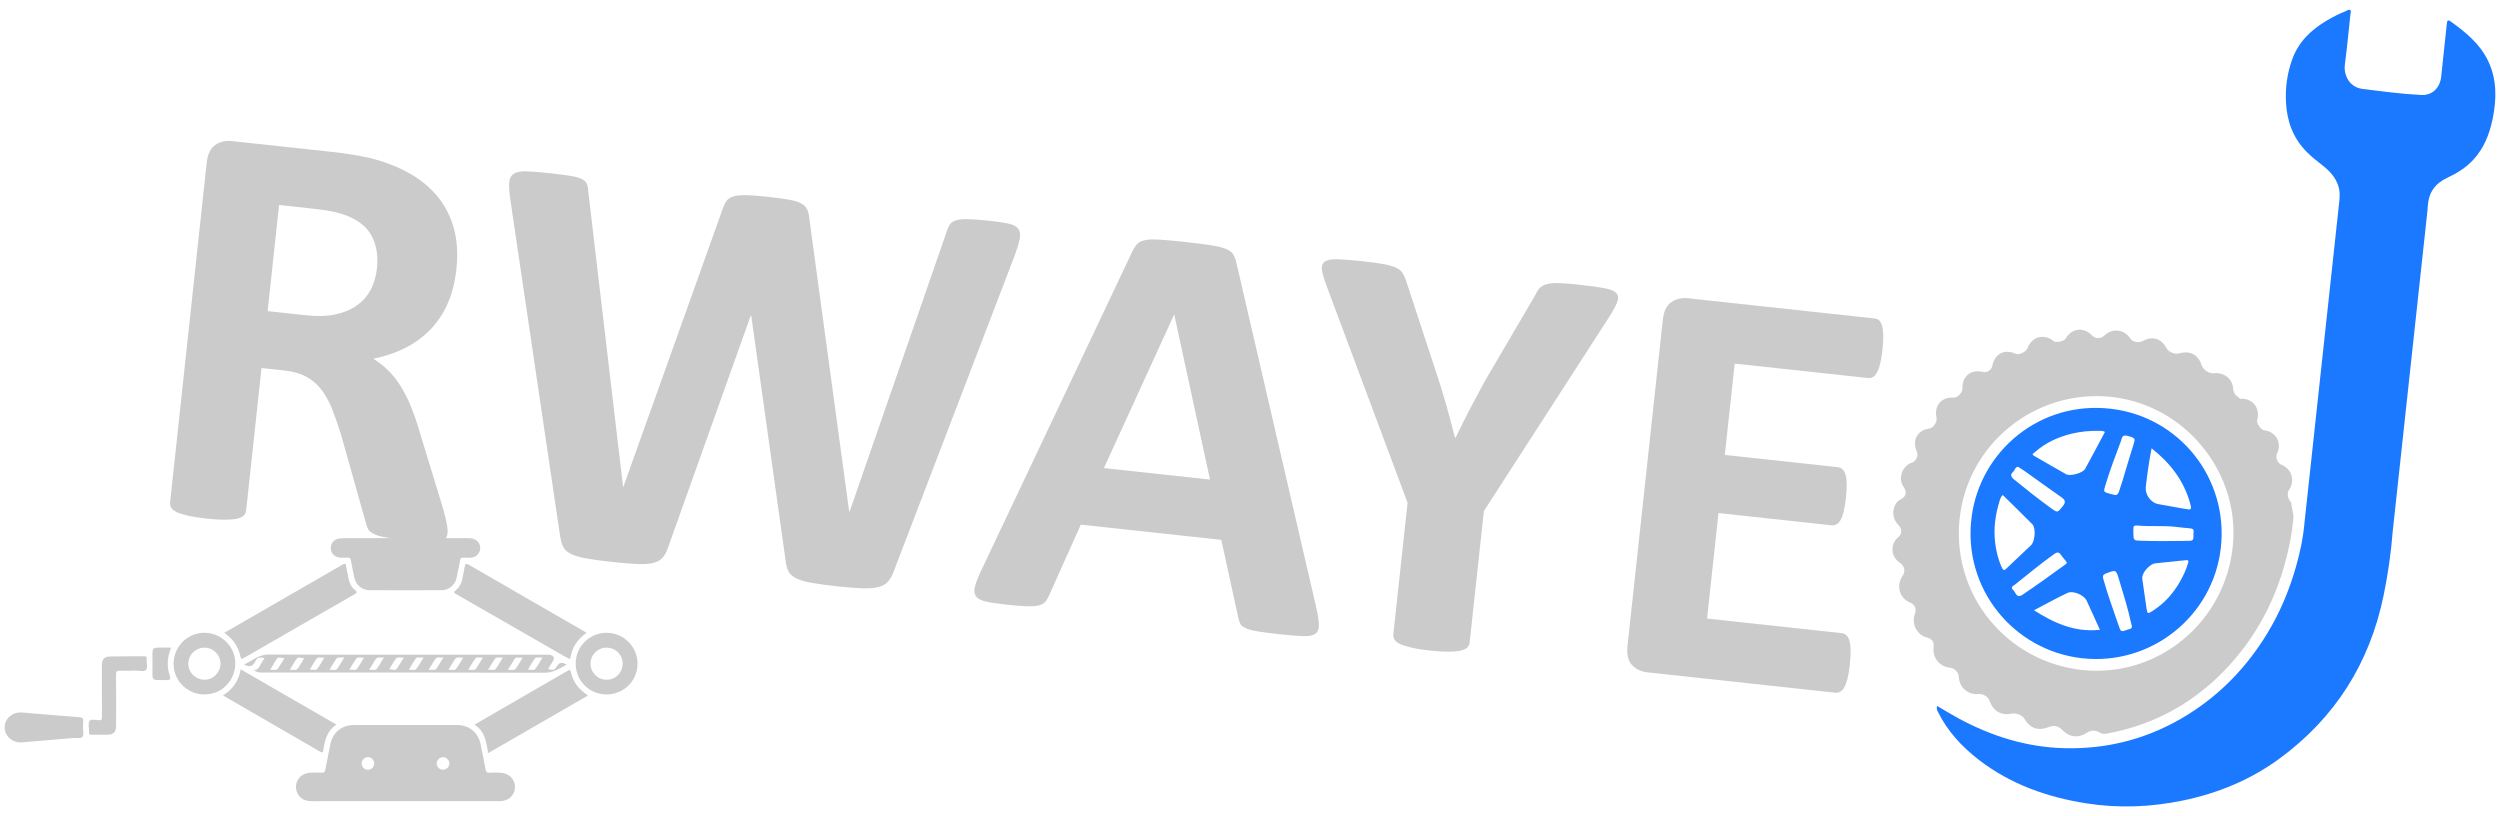 <?xml version="1.0" encoding="UTF-8"?>
<svg id="Layer_1" data-name="Layer 1" xmlns="http://www.w3.org/2000/svg" viewBox="0 0 2160 705.21">
  <defs>
    <style>
      .cls-1 {
        fill: #1a79ff;
      }

      .cls-1, .cls-2 {
        stroke-width: 0px;
      }

      .cls-2 {
        fill: #cbcbcb;
      }
    </style>
  </defs>
  <g>
    <g>
      <path class="cls-2" d="m386.72,460.43c-.2,1.84-.7,3.34-1.5,4.51-.8,1.18-2.5,2.05-5.08,2.61-2.59.56-6.32.75-11.18.56-4.87-.19-11.46-.73-19.79-1.63-6.99-.75-12.56-1.52-16.68-2.3-4.13-.78-7.35-1.76-9.67-2.94-2.32-1.17-3.9-2.52-4.74-4.05-.85-1.52-1.5-3.32-1.95-5.39l-21.2-75.32c-2.62-8.53-5.25-16.15-7.9-22.84-2.65-6.69-5.79-12.37-9.41-17.06-3.63-4.69-7.98-8.4-13.08-11.14-5.1-2.74-11.14-4.49-18.13-5.24l-20.48-2.21-13.27,123.15c-.18,1.67-.88,3.11-2.11,4.32-1.23,1.22-3.13,2.11-5.72,2.67-2.59.57-5.99.87-10.21.92-4.22.05-9.57-.27-16.07-.97-6.33-.68-11.59-1.5-15.78-2.46-4.19-.96-7.49-1.98-9.9-3.09-2.41-1.1-4.04-2.37-4.9-3.81-.86-1.44-1.19-2.99-1.01-4.66l31.63-293.52c.79-7.33,3.23-12.41,7.33-15.26,4.1-2.84,8.89-3.97,14.39-3.38l83.68,9.02c8.49.91,15.47,1.84,20.93,2.76,5.46.93,10.41,1.88,14.85,2.86,12.79,3.23,24.15,7.66,34.07,13.27,9.92,5.62,18.12,12.44,24.58,20.46,6.46,8.02,11.07,17.2,13.84,27.52,2.76,10.32,3.45,21.9,2.07,34.72-1.17,10.83-3.6,20.55-7.31,29.16-3.71,8.61-8.6,16.13-14.69,22.55-6.09,6.42-13.32,11.79-21.7,16.11-8.39,4.32-17.74,7.53-28.07,9.61,4.58,2.86,8.81,6.17,12.7,9.96,3.89,3.79,7.45,8.26,10.69,13.41,3.24,5.15,6.19,10.94,8.87,17.38,2.67,6.44,5.18,13.66,7.52,21.66l20.36,66.63c1.82,6.6,2.98,11.4,3.5,14.4.52,3.01.69,5.34.51,7Zm-61.05-228.45c1.15-10.66-.3-19.91-4.34-27.76-4.04-7.85-11.39-13.86-22.06-18.04-3.24-1.19-6.96-2.27-11.15-3.22-4.19-.96-10.03-1.84-17.53-2.65l-29.48-3.18-9.88,91.68,33.47,3.61c9.32,1.01,17.61.76,24.84-.73,7.24-1.49,13.4-4.03,18.51-7.61,5.1-3.58,9.12-8.07,12.07-13.48,2.94-5.41,4.79-11.61,5.54-18.61Z"/>
      <path class="cls-2" d="m772.28,493.44c-1.43,3.89-3.15,6.95-5.16,9.17-2.01,2.23-4.83,3.77-8.46,4.64s-8.22,1.21-13.76,1.04c-5.54-.18-12.56-.73-21.05-1.65-9.49-1.03-17.09-2.06-22.79-3.1-5.7-1.04-10.15-2.36-13.34-3.97-3.2-1.61-5.41-3.7-6.65-6.28-1.24-2.57-2.06-5.91-2.46-10l-29.52-210.43-.5-.05-71.14,199.52c-1.25,3.74-2.75,6.74-4.51,8.99-1.76,2.25-4.34,3.87-7.73,4.85-3.39.98-7.9,1.38-13.52,1.19-5.63-.19-13.02-.78-22.17-1.77-9.66-1.05-17.34-2.09-23.04-3.13-5.7-1.04-10.15-2.36-13.34-3.97-3.2-1.61-5.41-3.7-6.65-6.28-1.24-2.57-2.14-5.92-2.71-10.02l-42.89-289.97c-.85-6.16-1.18-10.95-.97-14.38.2-3.43,1.44-5.95,3.72-7.56,2.28-1.61,5.82-2.36,10.61-2.26,4.79.1,11.43.61,19.93,1.53,7.83.85,14.01,1.64,18.57,2.39,4.55.75,7.94,1.71,10.18,2.87,2.23,1.17,3.67,2.67,4.31,4.51.64,1.84,1.04,4.37,1.2,7.59l29.89,253.68.25.03,85.57-239.41c1.01-3.09,2.16-5.58,3.46-7.46,1.3-1.88,3.29-3.22,6-4.03,2.7-.8,6.32-1.17,10.86-1.1,4.54.07,10.56.51,18.05,1.32,7.99.87,14.34,1.72,19.05,2.57,4.71.85,8.29,1.95,10.76,3.31,2.46,1.36,4.17,3.11,5.12,5.23.95,2.12,1.58,4.89,1.88,8.29l34.33,252.39.5.05,83.43-240.65c.79-2.61,1.7-4.83,2.74-6.65,1.04-1.82,2.78-3.15,5.23-3.98,2.45-.83,5.86-1.22,10.24-1.17,4.37.06,10.47.5,18.3,1.35,7.33.79,13.01,1.62,17.04,2.48,4.03.86,6.87,2.3,8.5,4.33,1.63,2.03,2.13,4.82,1.49,8.38-.64,3.56-2.04,8.33-4.21,14.33l-104.65,273.23Z"/>
      <path class="cls-2" d="m1137.31,525.15c1.35,6.21,2.08,11.09,2.2,14.64s-.83,6.1-2.85,7.65c-2.02,1.55-5.39,2.28-10.09,2.19-4.71-.09-11.14-.58-19.3-1.46-8.49-.92-15.1-1.76-19.82-2.53-4.72-.76-8.29-1.66-10.7-2.68s-4.05-2.25-4.91-3.69c-.86-1.44-1.5-3.28-1.93-5.52l-14.7-67.3-121.4-13.15-27.33,60.98c-.92,2.26-2.01,4.12-3.26,5.59-1.26,1.47-3.14,2.53-5.65,3.18-2.51.65-6,.91-10.44.76-4.45-.15-10.26-.61-17.41-1.38-7.66-.83-13.63-1.73-17.9-2.7-4.28-.97-7.15-2.5-8.6-4.6-1.46-2.09-1.75-4.86-.87-8.31s2.63-7.97,5.26-13.58l130.73-275.96c1.31-2.72,2.72-4.89,4.24-6.49,1.52-1.6,3.79-2.71,6.8-3.31,3.01-.6,7.11-.75,12.3-.44,5.19.31,12.03.92,20.52,1.84,9.82,1.06,17.64,2.04,23.44,2.92,5.8.88,10.28,1.96,13.42,3.22,3.15,1.27,5.33,2.9,6.55,4.88,1.21,1.99,2.15,4.62,2.81,7.89l68.88,297.33Zm-122.7-253.12l-.25-.03-60.59,132.43,91.67,9.93-30.83-142.34Z"/>
      <path class="cls-2" d="m1282.08,441.51l-12.31,113.65c-.18,1.67-.89,3.11-2.11,4.32-1.23,1.22-3.13,2.1-5.72,2.67-2.59.56-6.03.86-10.33.9-4.3.04-9.62-.28-15.94-.97-6.49-.7-11.8-1.53-15.91-2.48-4.11-.95-7.41-1.98-9.9-3.09-2.49-1.11-4.16-2.39-5.02-3.83-.86-1.44-1.19-2.99-1.01-4.66l12.31-113.65-69.35-185.68c-2.5-6.5-4.02-11.51-4.56-15.03-.55-3.51.23-6.04,2.34-7.58,2.1-1.54,5.76-2.24,10.97-2.1,5.2.15,12.39.71,21.55,1.7,7.66.83,13.76,1.66,18.31,2.49,4.54.83,8.1,1.85,10.66,3.05,2.56,1.21,4.39,2.62,5.48,4.26,1.09,1.63,2.09,3.68,3,6.14l27.37,83.33c2.67,8.04,5.25,16.49,7.74,25.35,2.49,8.86,4.98,18.15,7.47,27.85l.5.05c4.14-8.65,8.33-17.04,12.58-25.17,4.25-8.13,8.37-15.86,12.37-23.17l44.02-75.09c1.12-2.57,2.39-4.58,3.81-6.03,1.42-1.45,3.43-2.53,6.04-3.26,2.61-.73,6.09-1.02,10.46-.89,4.36.14,10.13.59,17.29,1.37,9.49,1.03,16.84,2.04,22.04,3.02,5.2.99,8.66,2.45,10.39,4.41,1.72,1.96,1.9,4.63.52,8.02-1.38,3.39-3.89,7.92-7.54,13.59l-107.5,166.52Z"/>
      <path class="cls-2" d="m1598.3,573.82c-.52,4.83-1.17,8.84-1.94,12.05-.77,3.2-1.68,5.76-2.73,7.67-1.05,1.91-2.25,3.26-3.6,4.03-1.35.78-2.77,1.09-4.27.93l-162.36-17.59c-5.5-.6-9.94-2.72-13.34-6.37-3.4-3.65-4.7-9.14-3.9-16.47l30.52-281.76c.79-7.33,3.24-12.41,7.34-15.25,4.1-2.84,8.9-3.96,14.39-3.37l161.36,17.48c1.5.16,2.78.72,3.86,1.68,1.07.96,1.91,2.53,2.52,4.7.61,2.17.94,4.9,1.01,8.2.06,3.29-.17,7.44-.71,12.43-.51,4.66-1.14,8.59-1.91,11.8-.77,3.2-1.68,5.76-2.73,7.67-1.05,1.91-2.21,3.26-3.47,4.05-1.27.79-2.65,1.1-4.15.94l-115.4-12.5-8.55,78.93,97.67,10.58c1.5.16,2.82.77,3.97,1.82,1.15,1.05,2.03,2.58,2.66,4.58.62,2.01.97,4.65,1.03,7.95.06,3.29-.16,7.27-.66,11.93-.52,4.83-1.17,8.81-1.92,11.92-.76,3.12-1.66,5.59-2.7,7.42-1.04,1.83-2.23,3.09-3.57,3.78-1.34.7-2.76.97-4.26.8l-97.67-10.58-9.88,91.17,116.4,12.61c1.5.16,2.82.77,3.97,1.82,1.15,1.05,2.03,2.62,2.65,4.71.61,2.09.96,4.78,1.02,8.07.06,3.29-.16,7.35-.69,12.18Z"/>
    </g>
    <path class="cls-1" d="m2153.6,102.89c-2.71,13.15-7.5,25.24-16.77,35.25-6.33,6.85-14.13,11.61-22.5,15.52-10.22,4.79-15.91,12.49-16.7,24.02-.1,1.48-.22,2.95-.32,4.42l-30.02,277.18c-1.45,18.5-4.07,36.85-7.82,55.05-12.06,58.61-41.93,105.96-90.26,141.29-24.91,18.2-52.91,29.74-83.15,36.01-27.75,5.76-55.66,6.85-83.57,2.45-33.74-5.32-65.34-16.44-92.76-37.57-14.8-11.41-27.2-24.85-35.51-41.78-.68-1.38-1.23-2.54-.5-4.79,6.31,3.7,12.33,7.44,18.58,10.81,28.61,15.42,58.92,24.92,91.63,25.69,38.42.91,73.99-8.77,106.6-29.17,28.36-17.76,50.84-41.23,68.23-69.77,10.89-17.89,18.98-36.99,24.74-57.04,3.71-12.88,6.52-26.04,7.64-39.43l30.02-277.18c.1-1.13.18-2.26.25-3.39.71-11.22-4.97-19.7-13.43-26.51-5.33-4.31-10.88-8.35-15.65-13.35-11.37-11.89-16.44-26.12-17.24-42.33-.64-12.72,1.05-24.93,5.34-36.88,5.5-15.37,16.49-25.78,30.15-33.78,5.16-3.02,10.51-5.76,16.09-7.96,1.32-.53,2.73-1.81,3.94-.94,1.02.73.3,2.43.16,3.69-1.57,14.47-2.93,28.97-4.8,43.4-1.28,9.69,4.57,19.67,14.92,20.97,17.01,2.14,34.02,4.45,51.15,5.3,9.44.46,16.09-6.15,17.13-15.74,1.66-15.19,3.27-30.39,4.86-45.58.23-2.2.43-4.34,3.37-2.22,12.83,9.27,25.1,19.17,32.19,33.81,7.86,16.25,7.58,33.27,4.01,50.55Z"/>
    <path class="cls-1" d="m1798.7,568.7c-59.27-6.78-103.38-60.67-95.18-122.35,7.56-56.86,59.17-100.35,120.4-93.15,59.43,6.99,101.71,60.44,94.86,120.29-6.78,59.27-60.52,101.94-120.08,95.2Zm19.97-195.48c-1.56-1.07-3.04-.94-4.43-.97-8.19-.17-16.31.49-24.29,2.44-11.84,2.9-22.68,7.84-31.86,16.02-.87.77-3.38,1.61-.44,3.27,9.19,5.19,18.24,10.63,27.48,15.74,3.61,2,14.46-1.07,16.38-4.56,5.83-10.59,11.46-21.29,17.16-31.94Zm-88.29,54.47c-1.55,1.42-2.1,3.12-2.6,4.7-3.79,11.93-5.48,24.14-3.96,36.61.9,7.39,2.64,14.62,5.84,21.44,1.16,2.47,1.97,2.63,3.95.7,6.98-6.77,14.18-13.31,21.2-20.05,3.5-3.36,4.33-14.89,1.15-18.11-8.42-8.54-17.04-16.88-25.59-25.31Zm128.58-40.35c-2.22,11.63-3.8,22.54-5.02,33.5-.7,6.29,4.24,13.39,10.46,14.64,7.74,1.55,15.58,2.66,23.33,4.18,5.59,1.1,6.09.8,4.53-4.85-5.39-19.46-16.99-34.61-33.29-47.47Zm-8.03,111.15c.01.48-.05,1.35.07,2.2,1.17,8.24,2.34,16.47,3.56,24.7.75,5.08.97,5.21,5.39,2.38,9.97-6.39,17.7-14.92,23.51-25.19,2.82-4.99,5.33-10.15,6.9-15.69.38-1.33,1.36-3.25-1.79-2.88-8.84,1.01-17.72,1.7-26.56,2.72-4.3.5-10.59,7.26-11.07,11.77Zm-36.62,45.67c-4.02-8.85-7.66-17.07-11.47-25.22-2.29-4.9-11.69-8.95-16.68-6.59-9.49,4.5-18.69,9.62-28.82,14.91,17.79,11.34,35.55,19.19,56.97,16.9Zm-70.71-140.83c-2.65.19-2.78,2.95-4.27,4.32-2.58,2.39-1.94,4.35.67,6.48,10.5,8.58,21.11,17.02,32.11,24.95,5.82,4.19,5.54,3.89,10.09-1.67,3.08-3.76,1.97-5.62-1.39-7.97-10.41-7.27-20.68-14.74-31.03-22.09-1.97-1.4-4.06-2.65-6.18-4.02Zm93.94-26.88c-4.3-1-4.28,2.6-5.04,4.61-4.74,12.62-9.56,25.21-13.43,38.14-1.72,5.76-1.96,5.7,3.72,7.39,1.1.33,2.28.42,3.36.8,2.47.86,3.84-.22,4.58-2.45,1.04-3.13,2.09-6.25,3.05-9.4,3.17-10.43,6.18-20.92,9.51-31.3,1.66-5.17,1.66-5.64-3.52-7.23-.82-.25-1.68-.42-2.23-.55Zm4.49,164.93c-.22-.85-.43-1.53-.58-2.24-2.79-13.16-6.87-25.97-10.73-38.83-2.45-8.19-2.56-8.05-10.83-4.98-2.61.97-3.49,1.9-2.64,4.91,3.8,13.49,8.57,26.65,13.14,39.89,2.06,5.98,1.99,6.02,7.83,3.9,1.53-.55,3.54-.51,3.81-2.66Zm37.6-86.21c-11.04-1.22-22.16-.04-33.17-1.15-2.58-.26-3.36.81-3.25,3.13.06,1.29-.06,2.59,0,3.88.26,5.95.28,5.93,6.41,6.16,13.05.47,26.09.29,39.14.13,6.47-.08,6.47.2,6.4-6.27,0-.29-.04-.59.02-.86.58-2.62-.55-3.56-3.13-3.72-4.15-.26-8.28-.85-12.41-1.29Zm-93.74,31.16c-.42-.65-.75-1.27-1.17-1.81-1.32-1.68-2.83-3.22-3.98-5-1.74-2.71-3.34-2.66-5.91-.84-11.64,8.28-22.6,17.43-33.77,26.31-1.4,1.12-4.56,2.28-1.65,4.79,2.29,1.97,2.68,7.7,8.18,3.99,12.31-8.29,24.34-16.99,36.36-25.69.67-.49,1.24-1.12,1.94-1.76Z"/>
    <path class="cls-2" d="m1981.33,444.35v-.02c-.1-.77-.24-1.52-.42-2.25l-1.57-8.47c-2.64-2.14-3.58-7.56-1.75-10.15,5.6-7.97,2.61-18.26-6.37-21.89-3.55-1.43-5.46-6.15-3.89-9.54,4.43-9.53-.73-18.93-11.09-20.24-2.71-.35-6.79-6.15-6.08-8.64,3.02-10.49-3.79-19.23-14.52-18.65-.13,0-.28,0-.43,0-.34-.56-.86-1.08-1.63-1.59-2.39-1.57-3.95-3.89-4.12-7.16-.29-5.17-3.27-9.4-7.52-11.64,0,0,0,0-.02-.01-2.58-1.35-5.65-1.98-8.84-1.62-.93.11-1.92.03-2.9-.2-3.5-.8-6.93-3.53-7.92-6.66-.53-1.69-1.21-3.21-2.03-4.53-2.78-4.53-7.16-6.84-12.55-6.61-1.54.05-3.15.31-4.84.8-3.89,1.1-9.12-1.08-11.1-4.64-.69-1.24-1.43-2.33-2.22-3.29l-.03-.04c-4.71-5.69-11.18-6.55-18.79-2.44-.24.13-.49.24-.76.33-3.07,1.09-7.74-.14-9.29-2.6-2.54-4.02-6.39-6.36-10.44-6.9t-.02,0c-4.24-.56-8.72.84-12.19,4.37-.75.76-1.67,1.3-2.69,1.63-2.62.87-5.79.29-7.61-1.7-5.08-5.55-11.97-6.54-17.39-3.32-2.15,1.27-4.08,3.2-5.55,5.78-.51.89-1.79,1.65-3.3,2.18-1.83.65-4.01.94-5.56.67-.59-.09-1.08-.28-1.44-.57-3.4-2.72-7.14-3.88-10.64-3.67-.08.01-.15.02-.23.02-5.19.42-9.81,3.89-11.94,9.9-.15.44-.42.88-.78,1.3-.72.88-1.81,1.7-3.01,2.34-2.14,1.15-4.64,1.72-6.1,1.07-7.31-3.28-13.66-1.94-17.42,3.2-.03.04-.07.1-.1.15-1.36,1.9-2.37,4.31-2.95,7.18-.09.45-.24.89-.43,1.3-1.28,2.79-4.62,4.59-7.58,3.85-10.48-2.63-18.15,3.7-17.74,14.62.13,3.14-4.41,7.79-7.37,7.55-10.6-.83-17.35,6.94-15.02,17.32.81,3.64-2.62,8.84-6.17,9.35-4.53.65-7.98,2.65-10.09,5.49-.01.02-.03.04-.05.07-1.62,2.21-2.43,4.93-2.3,7.93v.03c.09,2.15.66,4.45,1.75,6.8,1.37,2.92-1,8.14-4.09,9.04-8.54,2.49-12.66,13.85-7.6,20.95,3.34,4.67,2.32,8.77-2.82,11.17-.18.09-.36.18-.53.28-1.09.61-1.97,1.45-2.71,2.47-2.16,2.97-3.04,6.58-2.69,10.06,0,.09,0,.17.02.26.38,3.32,1.88,6.52,4.43,8.92,3.25,3.06,3.17,7.58-.18,10.42-.26.22-.5.44-.74.67-3.33,3.21-4.71,7.41-4.22,11.45.47,3.89,2.68,7.63,6.55,10.18,3.88,2.55,4.78,7.38,2.09,11.22-.6.86-1.1,1.75-1.51,2.64-3.54,7.74-.34,16.73,7.74,20.23.06.03.12.05.18.08,4.27,1.78,5.91,5.54,4.28,9.76-.42,1.1-.72,2.22-.87,3.33-1.09,7.52,3.59,15.13,11.15,17.12.35.1.69.2,1.01.31,3.14,1.08,4.72,2.98,4.91,5.94.06.69.03,1.45-.07,2.26-1.12,8.95,5.19,16.75,14.26,17.61,3.81.37,7.31,3.9,7.48,7.56.42,9.48,7.71,15.95,17.09,15.19,4.1-.34,8.16,2.17,9.52,5.86,3.33,9.13,9.93,12.85,19.49,11.03,3.67-.71,8.71,1.38,10.55,4.38,5.47,8.87,11.92,10.82,21.97,6.98,3.75-1.44,7.53-.61,10.27,2.31,6.2,6.62,14.09,7.92,21.62,2.97,3.69-2.43,7.61-2.5,10.97-.4,2.29,1.42,4.11,1.46,6.4,1.05,17.33-3.18,33.44-8.41,48.38-15.63,11.86-5.73,22.97-12.7,33.37-20.88,11.49-9,22.08-19.5,31.81-31.4,7.99-9.77,14.91-20.02,20.82-30.71,13.2-23.82,21.45-49.8,25.75-77.48.22-2,.29-4.04.68-6.01.5-2.62.59-5.06.29-7.34Zm-182.04,134.52c-12.12-1.27-23.61-4.3-34.25-8.78-.34-.14-.65-.28-.97-.42-46.53-20.1-76.52-68.32-70.99-121.32,6.79-64.97,65.49-112.28,130.82-105.43,2.91.31,5.78.72,8.63,1.24,59.7,10.83,103,67.22,96.57,128.16-6.93,65.74-64.98,113.39-129.8,106.55Z"/>
  </g>
  <g>
    <path class="cls-2" d="m350.16,692.19c-26.97,0-53.93-.03-80.9.02-5.72.01-10.09-2.09-12.47-7.34-3.57-7.89,2.01-16.73,10.83-17.21,3.5-.19,7.03-.19,10.53-.03,1.85.08,2.52-.58,2.84-2.27,1.42-7.41,2.97-14.81,4.41-22.22,2-10.26,9.81-16.73,20.51-16.74,23.14-.04,46.29-.01,69.43-.01,6.61,0,13.23-.05,19.84.02,10.24.11,18.05,6.6,20.04,16.55,1.44,7.21,2.97,14.4,4.3,21.62.41,2.24,1.09,3.34,3.69,3.07,2.86-.29,5.78-.08,8.67-.04,7.52.1,13.04,5.3,13.06,12.27.02,7.06-5.37,12.29-12.95,12.3-27.28.05-54.55.02-81.83.02Zm38.1-32.52c-.03-2.98-2.6-5.52-5.54-5.48-2.94.04-5.46,2.65-5.42,5.6.04,2.86,2.46,5.22,5.38,5.25,3.04.04,5.6-2.43,5.57-5.38Zm-70.36-5.53c-2.91,0-5.46,2.63-5.43,5.59.04,2.93,2.33,5.25,5.27,5.32,3.07.07,5.55-2.3,5.59-5.33.03-2.97-2.51-5.58-5.43-5.59Z"/>
    <path class="cls-2" d="m294.79,465.13c.71-.06,1.43-.17,2.14-.17,35.44,0,70.88,0,106.32,0,.82,0,1.64.12,2.46.18,1.2.66,2.29,2.01,3.81.58,4,1.76,6.03,5.35,5.25,9.27-.81,4.05-4.02,6.71-8.33,6.83-2.06.06-4.14.14-6.19-.03-1.88-.15-2.42.59-2.72,2.34-.84,4.92-1.94,9.8-2.92,14.7-1.26,6.29-6.54,11.06-12.99,11.09-20.86.11-41.72.11-62.57,0-6.54-.04-11.77-4.85-13.06-11.4-.93-4.7-1.93-9.39-2.75-14.11-.33-1.9-.96-2.85-3.13-2.62-2.04.22-4.13.12-6.19.01-4.74-.25-8.17-3.82-8.15-8.35.03-4.68,3.51-8.13,8.37-8.31.22.47.44.45.65,0Z"/>
    <path class="cls-2" d="m193.74,546.76c10.06-5.8,19.68-11.34,29.29-16.88,24.06-13.88,48.13-27.75,72.19-41.63,3.27-1.89,3.25-1.87,3.93,1.68.65,3.41,1.37,6.8,2.05,10.2.77,3.82,2.42,7.25,5.52,9.66,2.48,1.93,1.52,2.6-.59,3.79-12.26,6.95-24.45,14.02-36.67,21.05-19.53,11.24-39.07,22.45-58.57,33.74-1.93,1.12-2.66,1.51-3.21-1.29-1.68-8.47-6.38-15.13-13.94-20.33Z"/>
    <path class="cls-2" d="m506.75,546.75c-1.23.98-2.29,1.75-3.27,2.61-5.52,4.82-9.15,10.74-10.42,17.94-.37,2.13-.91,2.35-2.82,1.23-10.83-6.33-21.74-12.53-32.61-18.77-21.21-12.19-42.41-24.4-63.66-36.52-2.01-1.15-2.12-1.74-.3-3.17,3.27-2.58,5.05-6.11,5.84-10.15.68-3.5,1.42-7,2.06-10.51.4-2.17,1.02-2.88,3.34-1.53,22.22,12.91,44.5,25.71,66.76,38.54,10.69,6.16,21.38,12.31,32.07,18.48.95.55,1.88,1.15,3.01,1.85Z"/>
    <path class="cls-2" d="m227.51,568.4c-3.31-.77-5.85,0-7.1,3.43-.1.28-.34.51-.5.77q-3.25,5.05-8.94,1.47c7.13-3.11,12.3-8.6,20.99-8.57,79.97.31,159.94.18,239.91.18.93,0,1.88-.11,2.79.03,3.81.58,4.82,2.6,2.9,5.77-1.31,2.18-2.66,4.33-4.02,6.53,4.49,1.43,5.6,1.04,7.79-2.6q2.87-4.78,8.14-1.12c-6.06,3.46-11.46,6.99-19.2,6.96-81.2-.3-162.4-.19-243.6-.16-2.62,0-5.12-.1-7.41-2.44,2.69.47,3.86-.89,4.87-2.76,1.26-2.34,2.75-4.55,4.14-6.82.37-.9-.06-.93-.75-.68Zm108.84,9.75c2.32-.02,4.81,1.58,6.21-.19,2.29-2.88,4.02-6.2,6.36-9.93-2.91.66-5.4-.95-6.93,1.14-2.09,2.85-3.78,5.97-5.64,8.98Zm-51.71.56c2.65-.43,5.18,1.03,6.67-.9,2.21-2.86,3.88-6.14,6.28-10.06-2.89,1.09-5.45-.72-7.07,1.55-2.01,2.81-3.68,5.85-5.88,9.41Zm-34.28.13c2.65-.61,5.18.85,6.63-.94,2.26-2.81,3.89-6.11,5.78-9.21-2.36.18-4.86-1.73-6.47.51-2.06,2.87-3.73,6.01-5.94,9.65Zm102.89-.15c2.57-.29,5.05.87,6.27-.59,2.39-2.89,4.14-6.3,6.55-10.13-2.93.75-5.43-.91-6.94,1.16-2.07,2.85-3.73,6-5.89,9.56Zm29.92-10.82c-2.76.88-5.25-.77-6.75,1.21-2.17,2.86-3.87,6.08-6.16,9.77,2.88-.79,5.45,1.12,7.13-1.53,1.79-2.82,3.49-5.7,5.78-9.45Zm4.28,10.78c2.56-.26,5.13.95,6.44-.62,2.37-2.83,4.05-6.22,6.43-10.04-2.96.81-5.55-1.07-7.24,1.56-1.82,2.82-3.53,5.7-5.63,9.1Zm29.8-10.49c-2.62.27-5.15-.84-6.31.56-2.39,2.88-4.09,6.31-6.49,10.19,2.91-.78,5.37.91,6.9-1.27,2.02-2.87,3.73-5.96,5.89-9.47Zm4.42,10.57c2.77-.42,5.27.91,6.63-.82,2.24-2.84,3.88-6.15,6.23-10.02-2.76.87-5.22-.8-6.75,1.2-2.14,2.81-3.82,5.97-6.11,9.64Zm16.99.27c2.75-.85,5.26.71,6.66-1.03,2.32-2.88,4.05-6.22,6.03-9.36-.18-.2-.35-.4-.53-.6-2.03,1.05-4.69-1.22-6.39,1.56-1.74,2.86-3.5,5.71-5.78,9.43Zm30.1-11.05c-2.68.77-5.23-.8-6.68,1.05-2.21,2.83-3.85,6.11-5.99,9.64,2.61-.34,5.08,1.07,6.55-.87,2.19-2.87,3.85-6.12,6.12-9.82Zm-201.18,10.67c2.67-.37,5.16,1.15,6.76-1.01,2.1-2.84,3.78-5.97,5.96-9.48-2.65.58-5.17-1.09-6.77,1.04-2.12,2.82-3.79,5.97-5.94,9.45Zm51.34.2c2.74-.67,5.24.98,6.74-1.07,2.12-2.9,3.8-6.12,6.12-9.95-2.84,1.05-5.4-.8-7.02,1.55-1.94,2.82-3.61,5.82-5.84,9.47Zm-85.57-.1c2.68-.5,5.12,1.04,6.63-.99,2.15-2.89,3.87-6.08,5.77-9.15-2.44.52-5.09-1.8-6.79.92-1.77,2.83-3.47,5.69-5.62,9.22Zm81.17-10.61c-2.73.51-5.24-.99-6.72.99-2.17,2.88-3.83,6.13-6,9.71,2.73-.68,5.3,1.03,6.9-1.24,1.98-2.8,3.62-5.85,5.82-9.45Z"/>
    <path class="cls-2" d="m290.68,626.08c-8.23,5.32-10.05,13.59-11.35,22.08-.27,1.79-.54,2.57-2.56,1.39-27.76-16.11-55.55-32.16-83.33-48.22-.17-.1-.31-.25-.68-.55,8.31-5.19,13.45-12.51,15.19-22.48,27.64,15.96,55.01,31.77,82.73,47.77Z"/>
    <path class="cls-2" d="m421.82,650.68c-1.75-9.36-2.58-18.81-11.92-24.52,7.7-4.47,15.02-8.73,22.35-12.97,19.31-11.15,38.65-22.26,57.93-33.48,2.07-1.2,2.61-1.26,3.18,1.33,1.65,7.44,5.83,13.39,12.02,17.95.81.59,1.84.97,2.37,2.08-28.48,16.44-56.95,32.87-85.94,49.61Z"/>
    <path class="cls-2" d="m550.83,573.48c-.06,14.76-11.92,26.52-26.74,26.53-14.98,0-26.74-11.83-26.69-26.85.05-14.66,12.14-26.54,26.86-26.41,14.78.13,26.64,12.06,26.58,26.73Zm-12.88,0c.1-7.65-6.05-13.84-13.81-13.9-7.57-.06-13.75,5.93-13.93,13.49-.17,7.7,5.88,14.07,13.51,14.22,7.88.15,14.12-5.91,14.22-13.81Z"/>
    <path class="cls-2" d="m203.3,574.2c-.75,15.25-13.02,26.53-28.02,25.76-14.66-.75-25.95-13.05-25.28-27.55.69-14.97,13.01-26.32,27.85-25.65,14.51.65,26.14,13.2,25.44,27.44Zm-26.61,13.08c7.56.03,13.85-6.32,13.82-13.94-.03-7.5-6.18-13.69-13.67-13.77-7.71-.08-14.04,6.03-14.14,13.62-.1,7.74,6.18,14.05,13.99,14.09Z"/>
    <path class="cls-2" d="m71.64,628.45c0,2.74,1.03,6.21-.28,8.02-1.4,1.92-5.19.92-7.93,1.16-14.8,1.33-29.62,2.57-44.43,3.78-8.1.66-14.95-5.27-14.99-12.86-.04-7.76,6.82-13.63,15.15-12.93,16.36,1.36,32.71,2.79,49.08,4.01,2.85.21,4.08.96,3.62,3.92-.25,1.6-.04,3.26-.04,4.89-.05,0-.11,0-.16,0Z"/>
    <path class="cls-2" d="m88.03,596.62c0-7.35-.02-14.7,0-22.06.01-5.11,2.17-7.31,7.29-7.36,9.61-.09,19.22-.07,28.82-.23,2.02-.03,2.73.47,2.59,2.54-.21,3.15,1.07,7.28-.51,9.21-1.63,1.99-5.99.57-9.15.67-4.44.14-8.89.23-13.32.08-2.59-.09-3.52.51-3.49,3.34.16,14.8.07,29.61.05,44.42,0,5.37-2.28,7.57-7.74,7.57-4.34,0-8.68-.13-13.02.05-2.25.1-2.99-.66-2.62-2.74.02-.1,0-.2,0-.31.05-3.05-1.01-6.89.47-8.93,1.44-1.99,5.57-.56,8.5-.58,1.93-.01,2.17-.82,2.16-2.39-.05-7.76-.02-15.52-.03-23.28Z"/>
    <path class="cls-2" d="m147.9,559.55c-3.11,7.35-3.85,14.62-1.87,22.08.24.89.49,1.77.8,2.64q1.18,3.31-2.23,3.31c-2.89,0-5.78-.01-8.67,0-2.77.01-4.22-1.24-4.21-4.07.03-6.63.03-13.27,0-19.9-.01-2.81,1.34-4.11,4.17-4.07,3.9.04,7.8.01,12.01.01Z"/>
    <path class="cls-2" d="m409.52,465.71c-1.52,1.43-2.61.08-3.81-.58,1.35-.32,2.62-.13,3.81.58Z"/>
    <path class="cls-2" d="m294.79,465.13c-.21.46-.43.48-.65,0h.65Z"/>
  </g>
</svg>